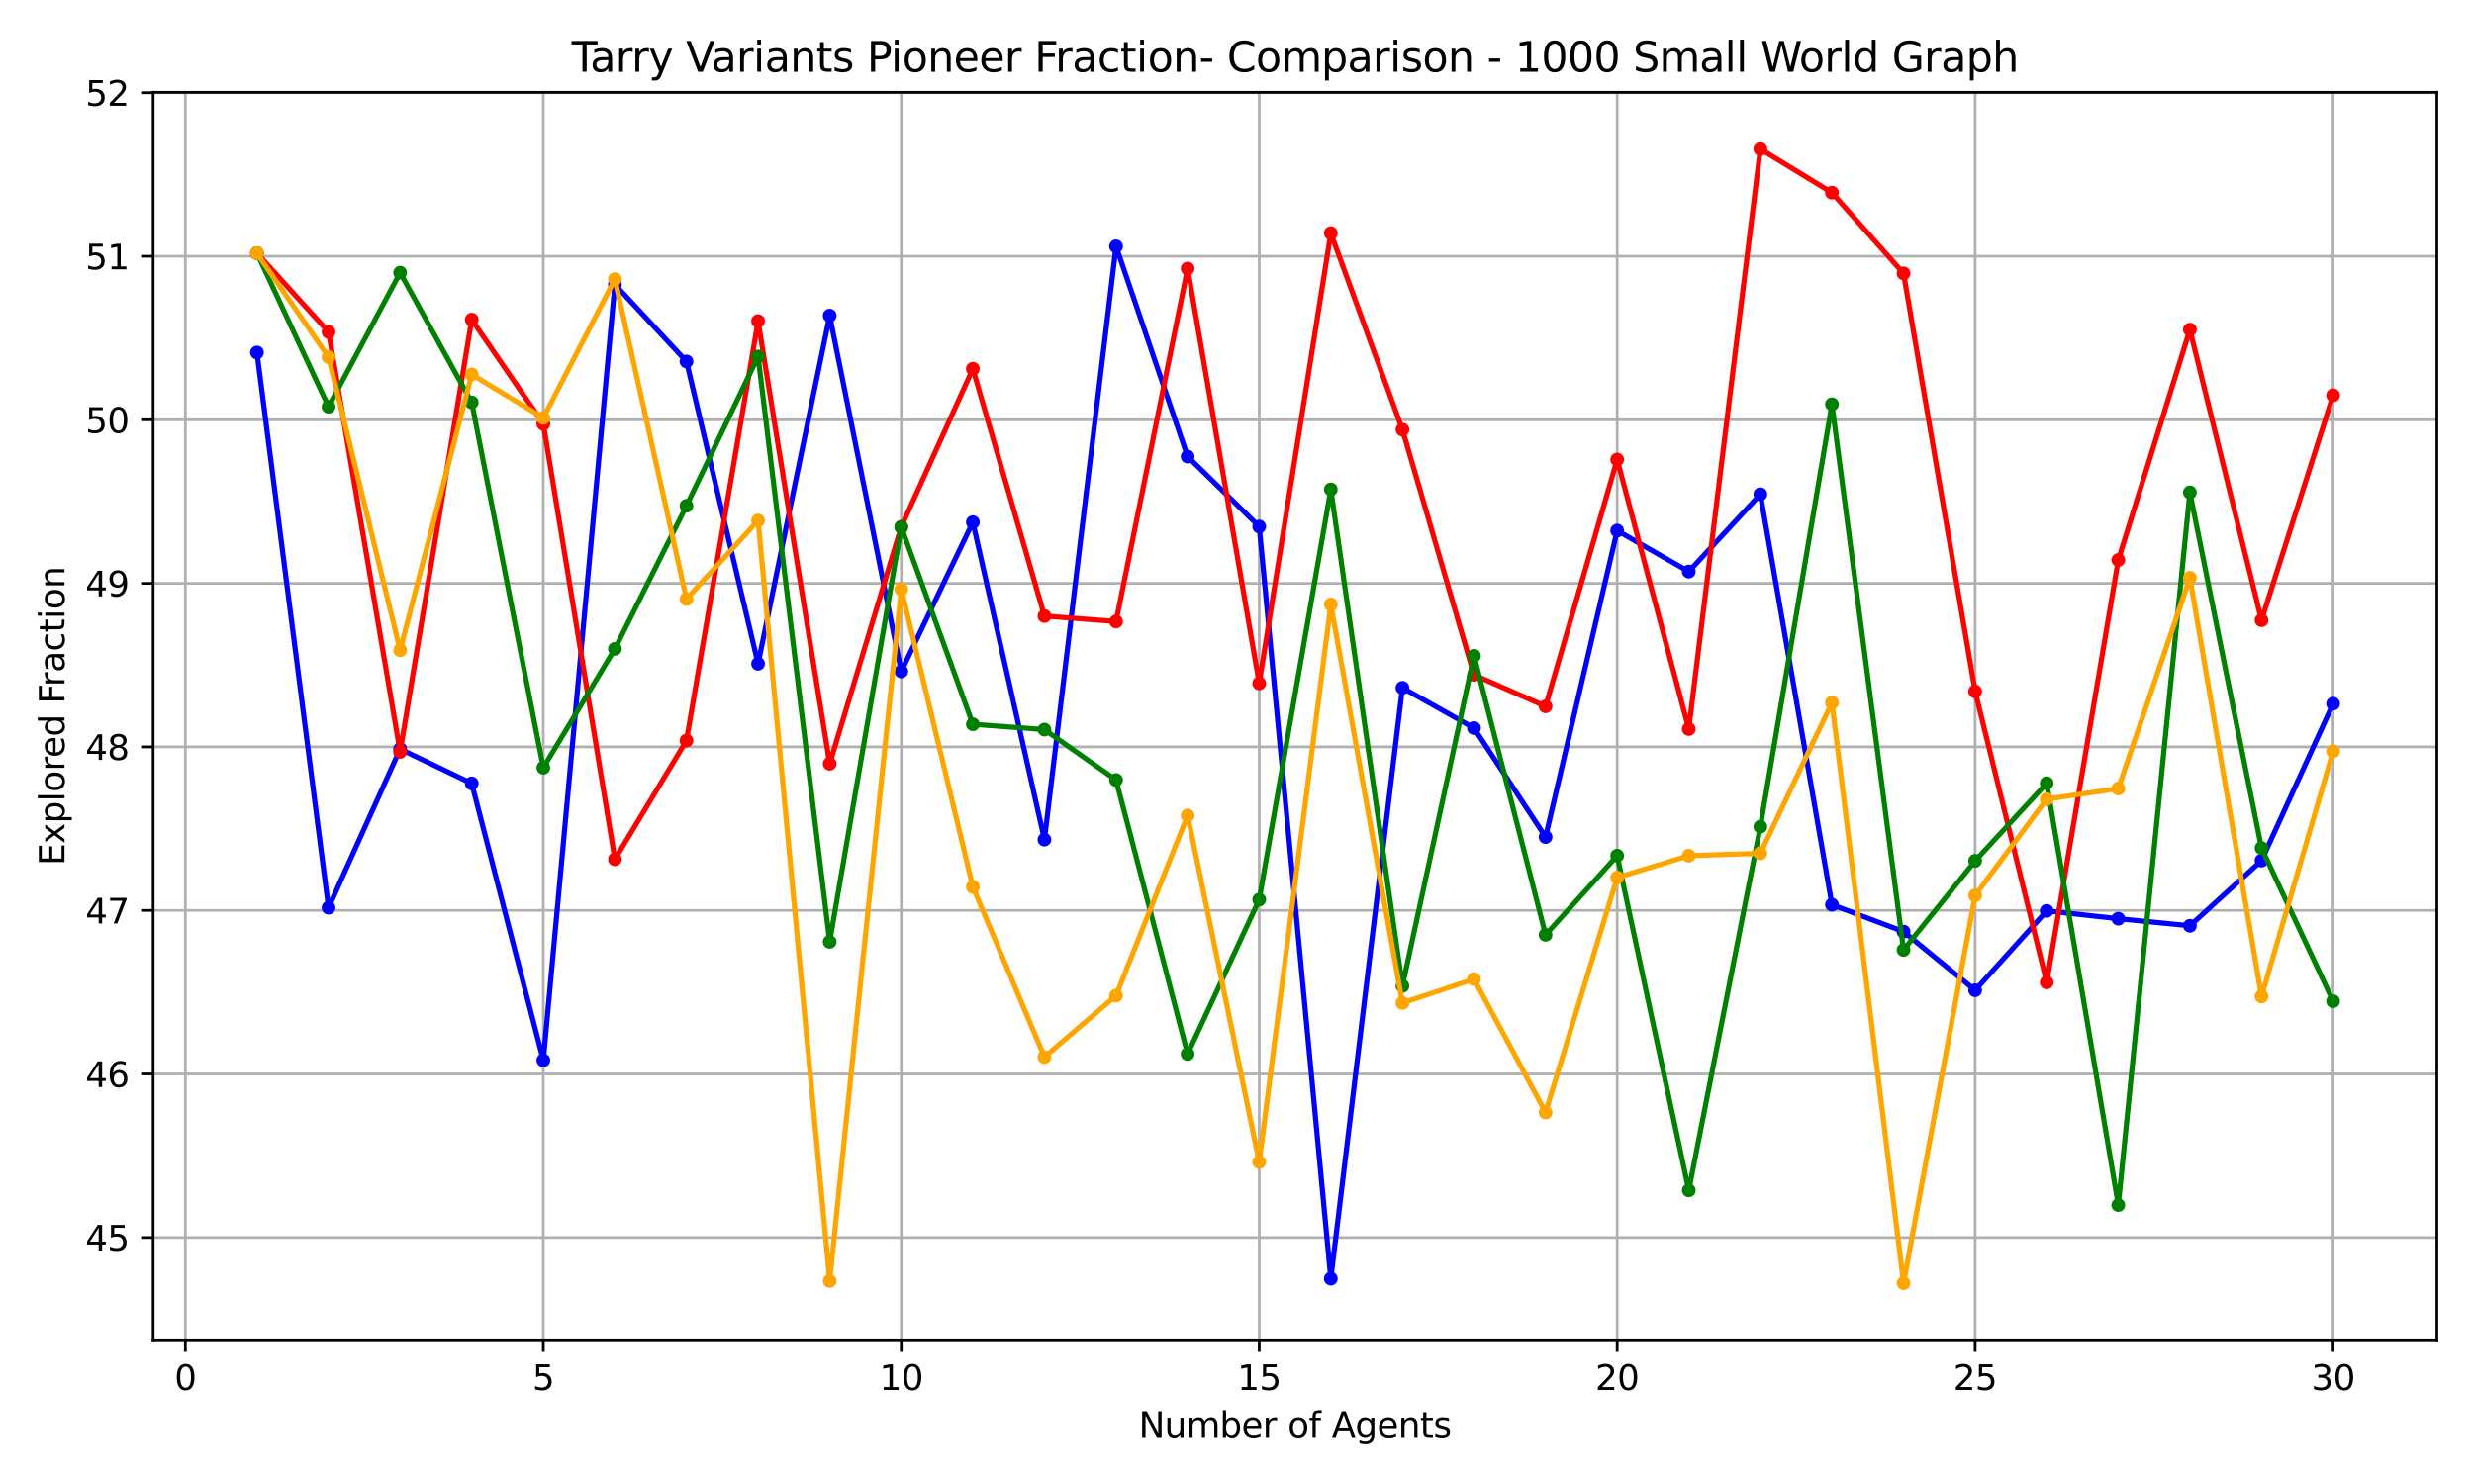 <?xml version="1.0" encoding="utf-8" standalone="no"?>
<!DOCTYPE svg PUBLIC "-//W3C//DTD SVG 1.1//EN"
  "http://www.w3.org/Graphics/SVG/1.1/DTD/svg11.dtd">
<svg xmlns:xlink="http://www.w3.org/1999/xlink" width="720pt" height="432pt" viewBox="0 0 720 432" xmlns="http://www.w3.org/2000/svg" version="1.1">
 <defs>
  <style type="text/css">*{stroke-linejoin: round; stroke-linecap: butt}</style>
 </defs>
 <g id="figure_1">
  <g id="patch_1">
   <path d="M 0 432 
L 720 432 
L 720 0 
L 0 0 
z
" style="fill: #ffffff"/>
  </g>
  <g id="axes_1">
   <g id="patch_2">
    <path d="M 44.57 390.04 
L 709.2 390.04 
L 709.2 26.88 
L 44.57 26.88 
z
" style="fill: #ffffff"/>
   </g>
   <g id="matplotlib.axis_1">
    <g id="xtick_1">
     <g id="line2d_1">
      <path d="M 53.946 390.04 
L 53.946 26.88 
" clip-path="url(#pc3029a0f59)" style="fill: none; stroke: #b0b0b0; stroke-width: 0.8; stroke-linecap: square"/>
     </g>
     <g id="line2d_2">
      <defs>
       <path id="m0bede06889" d="M 0 0 
L 0 3.5 
" style="stroke: #000000; stroke-width: 0.8"/>
      </defs>
      <g>
       <use xlink:href="#m0bede06889" x="53.946" y="390.04" style="stroke: #000000; stroke-width: 0.8"/>
      </g>
     </g>
     <g id="text_1">
      <!-- 0 -->
      <g transform="translate(50.764 404.638) scale(0.1 -0.1)">
       <defs>
        <path id="DejaVuSans-30" d="M 2034 4250 
Q 1547 4250 1301 3770 
Q 1056 3291 1056 2328 
Q 1056 1369 1301 889 
Q 1547 409 2034 409 
Q 2525 409 2770 889 
Q 3016 1369 3016 2328 
Q 3016 3291 2770 3770 
Q 2525 4250 2034 4250 
z
M 2034 4750 
Q 2819 4750 3233 4129 
Q 3647 3509 3647 2328 
Q 3647 1150 3233 529 
Q 2819 -91 2034 -91 
Q 1250 -91 836 529 
Q 422 1150 422 2328 
Q 422 3509 836 4129 
Q 1250 4750 2034 4750 
z
" transform="scale(0.016)"/>
       </defs>
       <use xlink:href="#DejaVuSans-30"/>
      </g>
     </g>
    </g>
    <g id="xtick_2">
     <g id="line2d_3">
      <path d="M 158.12 390.04 
L 158.12 26.88 
" clip-path="url(#pc3029a0f59)" style="fill: none; stroke: #b0b0b0; stroke-width: 0.8; stroke-linecap: square"/>
     </g>
     <g id="line2d_4">
      <g>
       <use xlink:href="#m0bede06889" x="158.12" y="390.04" style="stroke: #000000; stroke-width: 0.8"/>
      </g>
     </g>
     <g id="text_2">
      <!-- 5 -->
      <g transform="translate(154.938 404.638) scale(0.1 -0.1)">
       <defs>
        <path id="DejaVuSans-35" d="M 691 4666 
L 3169 4666 
L 3169 4134 
L 1269 4134 
L 1269 2991 
Q 1406 3038 1543 3061 
Q 1681 3084 1819 3084 
Q 2600 3084 3056 2656 
Q 3513 2228 3513 1497 
Q 3513 744 3044 326 
Q 2575 -91 1722 -91 
Q 1428 -91 1123 -41 
Q 819 9 494 109 
L 494 744 
Q 775 591 1075 516 
Q 1375 441 1709 441 
Q 2250 441 2565 725 
Q 2881 1009 2881 1497 
Q 2881 1984 2565 2268 
Q 2250 2553 1709 2553 
Q 1456 2553 1204 2497 
Q 953 2441 691 2322 
L 691 4666 
z
" transform="scale(0.016)"/>
       </defs>
       <use xlink:href="#DejaVuSans-35"/>
      </g>
     </g>
    </g>
    <g id="xtick_3">
     <g id="line2d_5">
      <path d="M 262.294 390.04 
L 262.294 26.88 
" clip-path="url(#pc3029a0f59)" style="fill: none; stroke: #b0b0b0; stroke-width: 0.8; stroke-linecap: square"/>
     </g>
     <g id="line2d_6">
      <g>
       <use xlink:href="#m0bede06889" x="262.294" y="390.04" style="stroke: #000000; stroke-width: 0.8"/>
      </g>
     </g>
     <g id="text_3">
      <!-- 10 -->
      <g transform="translate(255.931 404.638) scale(0.1 -0.1)">
       <defs>
        <path id="DejaVuSans-31" d="M 794 531 
L 1825 531 
L 1825 4091 
L 703 3866 
L 703 4441 
L 1819 4666 
L 2450 4666 
L 2450 531 
L 3481 531 
L 3481 0 
L 794 0 
L 794 531 
z
" transform="scale(0.016)"/>
       </defs>
       <use xlink:href="#DejaVuSans-31"/>
       <use xlink:href="#DejaVuSans-30" x="63.623"/>
      </g>
     </g>
    </g>
    <g id="xtick_4">
     <g id="line2d_7">
      <path d="M 366.468 390.04 
L 366.468 26.88 
" clip-path="url(#pc3029a0f59)" style="fill: none; stroke: #b0b0b0; stroke-width: 0.8; stroke-linecap: square"/>
     </g>
     <g id="line2d_8">
      <g>
       <use xlink:href="#m0bede06889" x="366.468" y="390.04" style="stroke: #000000; stroke-width: 0.8"/>
      </g>
     </g>
     <g id="text_4">
      <!-- 15 -->
      <g transform="translate(360.105 404.638) scale(0.1 -0.1)">
       <use xlink:href="#DejaVuSans-31"/>
       <use xlink:href="#DejaVuSans-35" x="63.623"/>
      </g>
     </g>
    </g>
    <g id="xtick_5">
     <g id="line2d_9">
      <path d="M 470.642 390.04 
L 470.642 26.88 
" clip-path="url(#pc3029a0f59)" style="fill: none; stroke: #b0b0b0; stroke-width: 0.8; stroke-linecap: square"/>
     </g>
     <g id="line2d_10">
      <g>
       <use xlink:href="#m0bede06889" x="470.642" y="390.04" style="stroke: #000000; stroke-width: 0.8"/>
      </g>
     </g>
     <g id="text_5">
      <!-- 20 -->
      <g transform="translate(464.279 404.638) scale(0.1 -0.1)">
       <defs>
        <path id="DejaVuSans-32" d="M 1228 531 
L 3431 531 
L 3431 0 
L 469 0 
L 469 531 
Q 828 903 1448 1529 
Q 2069 2156 2228 2338 
Q 2531 2678 2651 2914 
Q 2772 3150 2772 3378 
Q 2772 3750 2511 3984 
Q 2250 4219 1831 4219 
Q 1534 4219 1204 4116 
Q 875 4013 500 3803 
L 500 4441 
Q 881 4594 1212 4672 
Q 1544 4750 1819 4750 
Q 2544 4750 2975 4387 
Q 3406 4025 3406 3419 
Q 3406 3131 3298 2873 
Q 3191 2616 2906 2266 
Q 2828 2175 2409 1742 
Q 1991 1309 1228 531 
z
" transform="scale(0.016)"/>
       </defs>
       <use xlink:href="#DejaVuSans-32"/>
       <use xlink:href="#DejaVuSans-30" x="63.623"/>
      </g>
     </g>
    </g>
    <g id="xtick_6">
     <g id="line2d_11">
      <path d="M 574.816 390.04 
L 574.816 26.88 
" clip-path="url(#pc3029a0f59)" style="fill: none; stroke: #b0b0b0; stroke-width: 0.8; stroke-linecap: square"/>
     </g>
     <g id="line2d_12">
      <g>
       <use xlink:href="#m0bede06889" x="574.816" y="390.04" style="stroke: #000000; stroke-width: 0.8"/>
      </g>
     </g>
     <g id="text_6">
      <!-- 25 -->
      <g transform="translate(568.453 404.638) scale(0.1 -0.1)">
       <use xlink:href="#DejaVuSans-32"/>
       <use xlink:href="#DejaVuSans-35" x="63.623"/>
      </g>
     </g>
    </g>
    <g id="xtick_7">
     <g id="line2d_13">
      <path d="M 678.99 390.04 
L 678.99 26.88 
" clip-path="url(#pc3029a0f59)" style="fill: none; stroke: #b0b0b0; stroke-width: 0.8; stroke-linecap: square"/>
     </g>
     <g id="line2d_14">
      <g>
       <use xlink:href="#m0bede06889" x="678.99" y="390.04" style="stroke: #000000; stroke-width: 0.8"/>
      </g>
     </g>
     <g id="text_7">
      <!-- 30 -->
      <g transform="translate(672.627 404.638) scale(0.1 -0.1)">
       <defs>
        <path id="DejaVuSans-33" d="M 2597 2516 
Q 3050 2419 3304 2112 
Q 3559 1806 3559 1356 
Q 3559 666 3084 287 
Q 2609 -91 1734 -91 
Q 1441 -91 1130 -33 
Q 819 25 488 141 
L 488 750 
Q 750 597 1062 519 
Q 1375 441 1716 441 
Q 2309 441 2620 675 
Q 2931 909 2931 1356 
Q 2931 1769 2642 2001 
Q 2353 2234 1838 2234 
L 1294 2234 
L 1294 2753 
L 1863 2753 
Q 2328 2753 2575 2939 
Q 2822 3125 2822 3475 
Q 2822 3834 2567 4026 
Q 2313 4219 1838 4219 
Q 1578 4219 1281 4162 
Q 984 4106 628 3988 
L 628 4550 
Q 988 4650 1302 4700 
Q 1616 4750 1894 4750 
Q 2613 4750 3031 4423 
Q 3450 4097 3450 3541 
Q 3450 3153 3228 2886 
Q 3006 2619 2597 2516 
z
" transform="scale(0.016)"/>
       </defs>
       <use xlink:href="#DejaVuSans-33"/>
       <use xlink:href="#DejaVuSans-30" x="63.623"/>
      </g>
     </g>
    </g>
    <g id="text_8">
     <!-- Number of Agents -->
     <g transform="translate(331.397 418.317) scale(0.1 -0.1)">
      <defs>
       <path id="DejaVuSans-4e" d="M 628 4666 
L 1478 4666 
L 3547 763 
L 3547 4666 
L 4159 4666 
L 4159 0 
L 3309 0 
L 1241 3903 
L 1241 0 
L 628 0 
L 628 4666 
z
" transform="scale(0.016)"/>
       <path id="DejaVuSans-75" d="M 544 1381 
L 544 3500 
L 1119 3500 
L 1119 1403 
Q 1119 906 1312 657 
Q 1506 409 1894 409 
Q 2359 409 2629 706 
Q 2900 1003 2900 1516 
L 2900 3500 
L 3475 3500 
L 3475 0 
L 2900 0 
L 2900 538 
Q 2691 219 2414 64 
Q 2138 -91 1772 -91 
Q 1169 -91 856 284 
Q 544 659 544 1381 
z
M 1991 3584 
L 1991 3584 
z
" transform="scale(0.016)"/>
       <path id="DejaVuSans-6d" d="M 3328 2828 
Q 3544 3216 3844 3400 
Q 4144 3584 4550 3584 
Q 5097 3584 5394 3201 
Q 5691 2819 5691 2113 
L 5691 0 
L 5113 0 
L 5113 2094 
Q 5113 2597 4934 2840 
Q 4756 3084 4391 3084 
Q 3944 3084 3684 2787 
Q 3425 2491 3425 1978 
L 3425 0 
L 2847 0 
L 2847 2094 
Q 2847 2600 2669 2842 
Q 2491 3084 2119 3084 
Q 1678 3084 1418 2786 
Q 1159 2488 1159 1978 
L 1159 0 
L 581 0 
L 581 3500 
L 1159 3500 
L 1159 2956 
Q 1356 3278 1631 3431 
Q 1906 3584 2284 3584 
Q 2666 3584 2933 3390 
Q 3200 3197 3328 2828 
z
" transform="scale(0.016)"/>
       <path id="DejaVuSans-62" d="M 3116 1747 
Q 3116 2381 2855 2742 
Q 2594 3103 2138 3103 
Q 1681 3103 1420 2742 
Q 1159 2381 1159 1747 
Q 1159 1113 1420 752 
Q 1681 391 2138 391 
Q 2594 391 2855 752 
Q 3116 1113 3116 1747 
z
M 1159 2969 
Q 1341 3281 1617 3432 
Q 1894 3584 2278 3584 
Q 2916 3584 3314 3078 
Q 3713 2572 3713 1747 
Q 3713 922 3314 415 
Q 2916 -91 2278 -91 
Q 1894 -91 1617 61 
Q 1341 213 1159 525 
L 1159 0 
L 581 0 
L 581 4863 
L 1159 4863 
L 1159 2969 
z
" transform="scale(0.016)"/>
       <path id="DejaVuSans-65" d="M 3597 1894 
L 3597 1613 
L 953 1613 
Q 991 1019 1311 708 
Q 1631 397 2203 397 
Q 2534 397 2845 478 
Q 3156 559 3463 722 
L 3463 178 
Q 3153 47 2828 -22 
Q 2503 -91 2169 -91 
Q 1331 -91 842 396 
Q 353 884 353 1716 
Q 353 2575 817 3079 
Q 1281 3584 2069 3584 
Q 2775 3584 3186 3129 
Q 3597 2675 3597 1894 
z
M 3022 2063 
Q 3016 2534 2758 2815 
Q 2500 3097 2075 3097 
Q 1594 3097 1305 2825 
Q 1016 2553 972 2059 
L 3022 2063 
z
" transform="scale(0.016)"/>
       <path id="DejaVuSans-72" d="M 2631 2963 
Q 2534 3019 2420 3045 
Q 2306 3072 2169 3072 
Q 1681 3072 1420 2755 
Q 1159 2438 1159 1844 
L 1159 0 
L 581 0 
L 581 3500 
L 1159 3500 
L 1159 2956 
Q 1341 3275 1631 3429 
Q 1922 3584 2338 3584 
Q 2397 3584 2469 3576 
Q 2541 3569 2628 3553 
L 2631 2963 
z
" transform="scale(0.016)"/>
       <path id="DejaVuSans-20" transform="scale(0.016)"/>
       <path id="DejaVuSans-6f" d="M 1959 3097 
Q 1497 3097 1228 2736 
Q 959 2375 959 1747 
Q 959 1119 1226 758 
Q 1494 397 1959 397 
Q 2419 397 2687 759 
Q 2956 1122 2956 1747 
Q 2956 2369 2687 2733 
Q 2419 3097 1959 3097 
z
M 1959 3584 
Q 2709 3584 3137 3096 
Q 3566 2609 3566 1747 
Q 3566 888 3137 398 
Q 2709 -91 1959 -91 
Q 1206 -91 779 398 
Q 353 888 353 1747 
Q 353 2609 779 3096 
Q 1206 3584 1959 3584 
z
" transform="scale(0.016)"/>
       <path id="DejaVuSans-66" d="M 2375 4863 
L 2375 4384 
L 1825 4384 
Q 1516 4384 1395 4259 
Q 1275 4134 1275 3809 
L 1275 3500 
L 2222 3500 
L 2222 3053 
L 1275 3053 
L 1275 0 
L 697 0 
L 697 3053 
L 147 3053 
L 147 3500 
L 697 3500 
L 697 3744 
Q 697 4328 969 4595 
Q 1241 4863 1831 4863 
L 2375 4863 
z
" transform="scale(0.016)"/>
       <path id="DejaVuSans-41" d="M 2188 4044 
L 1331 1722 
L 3047 1722 
L 2188 4044 
z
M 1831 4666 
L 2547 4666 
L 4325 0 
L 3669 0 
L 3244 1197 
L 1141 1197 
L 716 0 
L 50 0 
L 1831 4666 
z
" transform="scale(0.016)"/>
       <path id="DejaVuSans-67" d="M 2906 1791 
Q 2906 2416 2648 2759 
Q 2391 3103 1925 3103 
Q 1463 3103 1205 2759 
Q 947 2416 947 1791 
Q 947 1169 1205 825 
Q 1463 481 1925 481 
Q 2391 481 2648 825 
Q 2906 1169 2906 1791 
z
M 3481 434 
Q 3481 -459 3084 -895 
Q 2688 -1331 1869 -1331 
Q 1566 -1331 1297 -1286 
Q 1028 -1241 775 -1147 
L 775 -588 
Q 1028 -725 1275 -790 
Q 1522 -856 1778 -856 
Q 2344 -856 2625 -561 
Q 2906 -266 2906 331 
L 2906 616 
Q 2728 306 2450 153 
Q 2172 0 1784 0 
Q 1141 0 747 490 
Q 353 981 353 1791 
Q 353 2603 747 3093 
Q 1141 3584 1784 3584 
Q 2172 3584 2450 3431 
Q 2728 3278 2906 2969 
L 2906 3500 
L 3481 3500 
L 3481 434 
z
" transform="scale(0.016)"/>
       <path id="DejaVuSans-6e" d="M 3513 2113 
L 3513 0 
L 2938 0 
L 2938 2094 
Q 2938 2591 2744 2837 
Q 2550 3084 2163 3084 
Q 1697 3084 1428 2787 
Q 1159 2491 1159 1978 
L 1159 0 
L 581 0 
L 581 3500 
L 1159 3500 
L 1159 2956 
Q 1366 3272 1645 3428 
Q 1925 3584 2291 3584 
Q 2894 3584 3203 3211 
Q 3513 2838 3513 2113 
z
" transform="scale(0.016)"/>
       <path id="DejaVuSans-74" d="M 1172 4494 
L 1172 3500 
L 2356 3500 
L 2356 3053 
L 1172 3053 
L 1172 1153 
Q 1172 725 1289 603 
Q 1406 481 1766 481 
L 2356 481 
L 2356 0 
L 1766 0 
Q 1100 0 847 248 
Q 594 497 594 1153 
L 594 3053 
L 172 3053 
L 172 3500 
L 594 3500 
L 594 4494 
L 1172 4494 
z
" transform="scale(0.016)"/>
       <path id="DejaVuSans-73" d="M 2834 3397 
L 2834 2853 
Q 2591 2978 2328 3040 
Q 2066 3103 1784 3103 
Q 1356 3103 1142 2972 
Q 928 2841 928 2578 
Q 928 2378 1081 2264 
Q 1234 2150 1697 2047 
L 1894 2003 
Q 2506 1872 2764 1633 
Q 3022 1394 3022 966 
Q 3022 478 2636 193 
Q 2250 -91 1575 -91 
Q 1294 -91 989 -36 
Q 684 19 347 128 
L 347 722 
Q 666 556 975 473 
Q 1284 391 1588 391 
Q 1994 391 2212 530 
Q 2431 669 2431 922 
Q 2431 1156 2273 1281 
Q 2116 1406 1581 1522 
L 1381 1569 
Q 847 1681 609 1914 
Q 372 2147 372 2553 
Q 372 3047 722 3315 
Q 1072 3584 1716 3584 
Q 2034 3584 2315 3537 
Q 2597 3491 2834 3397 
z
" transform="scale(0.016)"/>
      </defs>
      <use xlink:href="#DejaVuSans-4e"/>
      <use xlink:href="#DejaVuSans-75" x="74.805"/>
      <use xlink:href="#DejaVuSans-6d" x="138.184"/>
      <use xlink:href="#DejaVuSans-62" x="235.596"/>
      <use xlink:href="#DejaVuSans-65" x="299.072"/>
      <use xlink:href="#DejaVuSans-72" x="360.596"/>
      <use xlink:href="#DejaVuSans-20" x="401.709"/>
      <use xlink:href="#DejaVuSans-6f" x="433.496"/>
      <use xlink:href="#DejaVuSans-66" x="494.678"/>
      <use xlink:href="#DejaVuSans-20" x="529.883"/>
      <use xlink:href="#DejaVuSans-41" x="561.67"/>
      <use xlink:href="#DejaVuSans-67" x="630.078"/>
      <use xlink:href="#DejaVuSans-65" x="693.555"/>
      <use xlink:href="#DejaVuSans-6e" x="755.078"/>
      <use xlink:href="#DejaVuSans-74" x="818.457"/>
      <use xlink:href="#DejaVuSans-73" x="857.666"/>
     </g>
    </g>
   </g>
   <g id="matplotlib.axis_2">
    <g id="ytick_1">
     <g id="line2d_15">
      <path d="M 44.57 360.241 
L 709.2 360.241 
" clip-path="url(#pc3029a0f59)" style="fill: none; stroke: #b0b0b0; stroke-width: 0.8; stroke-linecap: square"/>
     </g>
     <g id="line2d_16">
      <defs>
       <path id="m871149aa0e" d="M 0 0 
L -3.5 0 
" style="stroke: #000000; stroke-width: 0.8"/>
      </defs>
      <g>
       <use xlink:href="#m871149aa0e" x="44.57" y="360.241" style="stroke: #000000; stroke-width: 0.8"/>
      </g>
     </g>
     <g id="text_9">
      <!-- 45 -->
      <g transform="translate(24.845 364.04) scale(0.1 -0.1)">
       <defs>
        <path id="DejaVuSans-34" d="M 2419 4116 
L 825 1625 
L 2419 1625 
L 2419 4116 
z
M 2253 4666 
L 3047 4666 
L 3047 1625 
L 3713 1625 
L 3713 1100 
L 3047 1100 
L 3047 0 
L 2419 0 
L 2419 1100 
L 313 1100 
L 313 1709 
L 2253 4666 
z
" transform="scale(0.016)"/>
       </defs>
       <use xlink:href="#DejaVuSans-34"/>
       <use xlink:href="#DejaVuSans-35" x="63.623"/>
      </g>
     </g>
    </g>
    <g id="ytick_2">
     <g id="line2d_17">
      <path d="M 44.57 312.634 
L 709.2 312.634 
" clip-path="url(#pc3029a0f59)" style="fill: none; stroke: #b0b0b0; stroke-width: 0.8; stroke-linecap: square"/>
     </g>
     <g id="line2d_18">
      <g>
       <use xlink:href="#m871149aa0e" x="44.57" y="312.634" style="stroke: #000000; stroke-width: 0.8"/>
      </g>
     </g>
     <g id="text_10">
      <!-- 46 -->
      <g transform="translate(24.845 316.434) scale(0.1 -0.1)">
       <defs>
        <path id="DejaVuSans-36" d="M 2113 2584 
Q 1688 2584 1439 2293 
Q 1191 2003 1191 1497 
Q 1191 994 1439 701 
Q 1688 409 2113 409 
Q 2538 409 2786 701 
Q 3034 994 3034 1497 
Q 3034 2003 2786 2293 
Q 2538 2584 2113 2584 
z
M 3366 4563 
L 3366 3988 
Q 3128 4100 2886 4159 
Q 2644 4219 2406 4219 
Q 1781 4219 1451 3797 
Q 1122 3375 1075 2522 
Q 1259 2794 1537 2939 
Q 1816 3084 2150 3084 
Q 2853 3084 3261 2657 
Q 3669 2231 3669 1497 
Q 3669 778 3244 343 
Q 2819 -91 2113 -91 
Q 1303 -91 875 529 
Q 447 1150 447 2328 
Q 447 3434 972 4092 
Q 1497 4750 2381 4750 
Q 2619 4750 2861 4703 
Q 3103 4656 3366 4563 
z
" transform="scale(0.016)"/>
       </defs>
       <use xlink:href="#DejaVuSans-34"/>
       <use xlink:href="#DejaVuSans-36" x="63.623"/>
      </g>
     </g>
    </g>
    <g id="ytick_3">
     <g id="line2d_19">
      <path d="M 44.57 265.028 
L 709.2 265.028 
" clip-path="url(#pc3029a0f59)" style="fill: none; stroke: #b0b0b0; stroke-width: 0.8; stroke-linecap: square"/>
     </g>
     <g id="line2d_20">
      <g>
       <use xlink:href="#m871149aa0e" x="44.57" y="265.028" style="stroke: #000000; stroke-width: 0.8"/>
      </g>
     </g>
     <g id="text_11">
      <!-- 47 -->
      <g transform="translate(24.845 268.827) scale(0.1 -0.1)">
       <defs>
        <path id="DejaVuSans-37" d="M 525 4666 
L 3525 4666 
L 3525 4397 
L 1831 0 
L 1172 0 
L 2766 4134 
L 525 4134 
L 525 4666 
z
" transform="scale(0.016)"/>
       </defs>
       <use xlink:href="#DejaVuSans-34"/>
       <use xlink:href="#DejaVuSans-37" x="63.623"/>
      </g>
     </g>
    </g>
    <g id="ytick_4">
     <g id="line2d_21">
      <path d="M 44.57 217.421 
L 709.2 217.421 
" clip-path="url(#pc3029a0f59)" style="fill: none; stroke: #b0b0b0; stroke-width: 0.8; stroke-linecap: square"/>
     </g>
     <g id="line2d_22">
      <g>
       <use xlink:href="#m871149aa0e" x="44.57" y="217.421" style="stroke: #000000; stroke-width: 0.8"/>
      </g>
     </g>
     <g id="text_12">
      <!-- 48 -->
      <g transform="translate(24.845 221.22) scale(0.1 -0.1)">
       <defs>
        <path id="DejaVuSans-38" d="M 2034 2216 
Q 1584 2216 1326 1975 
Q 1069 1734 1069 1313 
Q 1069 891 1326 650 
Q 1584 409 2034 409 
Q 2484 409 2743 651 
Q 3003 894 3003 1313 
Q 3003 1734 2745 1975 
Q 2488 2216 2034 2216 
z
M 1403 2484 
Q 997 2584 770 2862 
Q 544 3141 544 3541 
Q 544 4100 942 4425 
Q 1341 4750 2034 4750 
Q 2731 4750 3128 4425 
Q 3525 4100 3525 3541 
Q 3525 3141 3298 2862 
Q 3072 2584 2669 2484 
Q 3125 2378 3379 2068 
Q 3634 1759 3634 1313 
Q 3634 634 3220 271 
Q 2806 -91 2034 -91 
Q 1263 -91 848 271 
Q 434 634 434 1313 
Q 434 1759 690 2068 
Q 947 2378 1403 2484 
z
M 1172 3481 
Q 1172 3119 1398 2916 
Q 1625 2713 2034 2713 
Q 2441 2713 2670 2916 
Q 2900 3119 2900 3481 
Q 2900 3844 2670 4047 
Q 2441 4250 2034 4250 
Q 1625 4250 1398 4047 
Q 1172 3844 1172 3481 
z
" transform="scale(0.016)"/>
       </defs>
       <use xlink:href="#DejaVuSans-34"/>
       <use xlink:href="#DejaVuSans-38" x="63.623"/>
      </g>
     </g>
    </g>
    <g id="ytick_5">
     <g id="line2d_23">
      <path d="M 44.57 169.815 
L 709.2 169.815 
" clip-path="url(#pc3029a0f59)" style="fill: none; stroke: #b0b0b0; stroke-width: 0.8; stroke-linecap: square"/>
     </g>
     <g id="line2d_24">
      <g>
       <use xlink:href="#m871149aa0e" x="44.57" y="169.815" style="stroke: #000000; stroke-width: 0.8"/>
      </g>
     </g>
     <g id="text_13">
      <!-- 49 -->
      <g transform="translate(24.845 173.614) scale(0.1 -0.1)">
       <defs>
        <path id="DejaVuSans-39" d="M 703 97 
L 703 672 
Q 941 559 1184 500 
Q 1428 441 1663 441 
Q 2288 441 2617 861 
Q 2947 1281 2994 2138 
Q 2813 1869 2534 1725 
Q 2256 1581 1919 1581 
Q 1219 1581 811 2004 
Q 403 2428 403 3163 
Q 403 3881 828 4315 
Q 1253 4750 1959 4750 
Q 2769 4750 3195 4129 
Q 3622 3509 3622 2328 
Q 3622 1225 3098 567 
Q 2575 -91 1691 -91 
Q 1453 -91 1209 -44 
Q 966 3 703 97 
z
M 1959 2075 
Q 2384 2075 2632 2365 
Q 2881 2656 2881 3163 
Q 2881 3666 2632 3958 
Q 2384 4250 1959 4250 
Q 1534 4250 1286 3958 
Q 1038 3666 1038 3163 
Q 1038 2656 1286 2365 
Q 1534 2075 1959 2075 
z
" transform="scale(0.016)"/>
       </defs>
       <use xlink:href="#DejaVuSans-34"/>
       <use xlink:href="#DejaVuSans-39" x="63.623"/>
      </g>
     </g>
    </g>
    <g id="ytick_6">
     <g id="line2d_25">
      <path d="M 44.57 122.208 
L 709.2 122.208 
" clip-path="url(#pc3029a0f59)" style="fill: none; stroke: #b0b0b0; stroke-width: 0.8; stroke-linecap: square"/>
     </g>
     <g id="line2d_26">
      <g>
       <use xlink:href="#m871149aa0e" x="44.57" y="122.208" style="stroke: #000000; stroke-width: 0.8"/>
      </g>
     </g>
     <g id="text_14">
      <!-- 50 -->
      <g transform="translate(24.845 126.007) scale(0.1 -0.1)">
       <use xlink:href="#DejaVuSans-35"/>
       <use xlink:href="#DejaVuSans-30" x="63.623"/>
      </g>
     </g>
    </g>
    <g id="ytick_7">
     <g id="line2d_27">
      <path d="M 44.57 74.601 
L 709.2 74.601 
" clip-path="url(#pc3029a0f59)" style="fill: none; stroke: #b0b0b0; stroke-width: 0.8; stroke-linecap: square"/>
     </g>
     <g id="line2d_28">
      <g>
       <use xlink:href="#m871149aa0e" x="44.57" y="74.601" style="stroke: #000000; stroke-width: 0.8"/>
      </g>
     </g>
     <g id="text_15">
      <!-- 51 -->
      <g transform="translate(24.845 78.401) scale(0.1 -0.1)">
       <use xlink:href="#DejaVuSans-35"/>
       <use xlink:href="#DejaVuSans-31" x="63.623"/>
      </g>
     </g>
    </g>
    <g id="ytick_8">
     <g id="line2d_29">
      <path d="M 44.57 26.995 
L 709.2 26.995 
" clip-path="url(#pc3029a0f59)" style="fill: none; stroke: #b0b0b0; stroke-width: 0.8; stroke-linecap: square"/>
     </g>
     <g id="line2d_30">
      <g>
       <use xlink:href="#m871149aa0e" x="44.57" y="26.995" style="stroke: #000000; stroke-width: 0.8"/>
      </g>
     </g>
     <g id="text_16">
      <!-- 52 -->
      <g transform="translate(24.845 30.794) scale(0.1 -0.1)">
       <use xlink:href="#DejaVuSans-35"/>
       <use xlink:href="#DejaVuSans-32" x="63.623"/>
      </g>
     </g>
    </g>
    <g id="text_17">
     <!-- Explored Fraction -->
     <g transform="translate(18.765 251.944) rotate(-90) scale(0.1 -0.1)">
      <defs>
       <path id="DejaVuSans-45" d="M 628 4666 
L 3578 4666 
L 3578 4134 
L 1259 4134 
L 1259 2753 
L 3481 2753 
L 3481 2222 
L 1259 2222 
L 1259 531 
L 3634 531 
L 3634 0 
L 628 0 
L 628 4666 
z
" transform="scale(0.016)"/>
       <path id="DejaVuSans-78" d="M 3513 3500 
L 2247 1797 
L 3578 0 
L 2900 0 
L 1881 1375 
L 863 0 
L 184 0 
L 1544 1831 
L 300 3500 
L 978 3500 
L 1906 2253 
L 2834 3500 
L 3513 3500 
z
" transform="scale(0.016)"/>
       <path id="DejaVuSans-70" d="M 1159 525 
L 1159 -1331 
L 581 -1331 
L 581 3500 
L 1159 3500 
L 1159 2969 
Q 1341 3281 1617 3432 
Q 1894 3584 2278 3584 
Q 2916 3584 3314 3078 
Q 3713 2572 3713 1747 
Q 3713 922 3314 415 
Q 2916 -91 2278 -91 
Q 1894 -91 1617 61 
Q 1341 213 1159 525 
z
M 3116 1747 
Q 3116 2381 2855 2742 
Q 2594 3103 2138 3103 
Q 1681 3103 1420 2742 
Q 1159 2381 1159 1747 
Q 1159 1113 1420 752 
Q 1681 391 2138 391 
Q 2594 391 2855 752 
Q 3116 1113 3116 1747 
z
" transform="scale(0.016)"/>
       <path id="DejaVuSans-6c" d="M 603 4863 
L 1178 4863 
L 1178 0 
L 603 0 
L 603 4863 
z
" transform="scale(0.016)"/>
       <path id="DejaVuSans-64" d="M 2906 2969 
L 2906 4863 
L 3481 4863 
L 3481 0 
L 2906 0 
L 2906 525 
Q 2725 213 2448 61 
Q 2172 -91 1784 -91 
Q 1150 -91 751 415 
Q 353 922 353 1747 
Q 353 2572 751 3078 
Q 1150 3584 1784 3584 
Q 2172 3584 2448 3432 
Q 2725 3281 2906 2969 
z
M 947 1747 
Q 947 1113 1208 752 
Q 1469 391 1925 391 
Q 2381 391 2643 752 
Q 2906 1113 2906 1747 
Q 2906 2381 2643 2742 
Q 2381 3103 1925 3103 
Q 1469 3103 1208 2742 
Q 947 2381 947 1747 
z
" transform="scale(0.016)"/>
       <path id="DejaVuSans-46" d="M 628 4666 
L 3309 4666 
L 3309 4134 
L 1259 4134 
L 1259 2759 
L 3109 2759 
L 3109 2228 
L 1259 2228 
L 1259 0 
L 628 0 
L 628 4666 
z
" transform="scale(0.016)"/>
       <path id="DejaVuSans-61" d="M 2194 1759 
Q 1497 1759 1228 1600 
Q 959 1441 959 1056 
Q 959 750 1161 570 
Q 1363 391 1709 391 
Q 2188 391 2477 730 
Q 2766 1069 2766 1631 
L 2766 1759 
L 2194 1759 
z
M 3341 1997 
L 3341 0 
L 2766 0 
L 2766 531 
Q 2569 213 2275 61 
Q 1981 -91 1556 -91 
Q 1019 -91 701 211 
Q 384 513 384 1019 
Q 384 1609 779 1909 
Q 1175 2209 1959 2209 
L 2766 2209 
L 2766 2266 
Q 2766 2663 2505 2880 
Q 2244 3097 1772 3097 
Q 1472 3097 1187 3025 
Q 903 2953 641 2809 
L 641 3341 
Q 956 3463 1253 3523 
Q 1550 3584 1831 3584 
Q 2591 3584 2966 3190 
Q 3341 2797 3341 1997 
z
" transform="scale(0.016)"/>
       <path id="DejaVuSans-63" d="M 3122 3366 
L 3122 2828 
Q 2878 2963 2633 3030 
Q 2388 3097 2138 3097 
Q 1578 3097 1268 2742 
Q 959 2388 959 1747 
Q 959 1106 1268 751 
Q 1578 397 2138 397 
Q 2388 397 2633 464 
Q 2878 531 3122 666 
L 3122 134 
Q 2881 22 2623 -34 
Q 2366 -91 2075 -91 
Q 1284 -91 818 406 
Q 353 903 353 1747 
Q 353 2603 823 3093 
Q 1294 3584 2113 3584 
Q 2378 3584 2631 3529 
Q 2884 3475 3122 3366 
z
" transform="scale(0.016)"/>
       <path id="DejaVuSans-69" d="M 603 3500 
L 1178 3500 
L 1178 0 
L 603 0 
L 603 3500 
z
M 603 4863 
L 1178 4863 
L 1178 4134 
L 603 4134 
L 603 4863 
z
" transform="scale(0.016)"/>
      </defs>
      <use xlink:href="#DejaVuSans-45"/>
      <use xlink:href="#DejaVuSans-78" x="63.184"/>
      <use xlink:href="#DejaVuSans-70" x="122.363"/>
      <use xlink:href="#DejaVuSans-6c" x="185.84"/>
      <use xlink:href="#DejaVuSans-6f" x="213.623"/>
      <use xlink:href="#DejaVuSans-72" x="274.805"/>
      <use xlink:href="#DejaVuSans-65" x="313.668"/>
      <use xlink:href="#DejaVuSans-64" x="375.191"/>
      <use xlink:href="#DejaVuSans-20" x="438.668"/>
      <use xlink:href="#DejaVuSans-46" x="470.455"/>
      <use xlink:href="#DejaVuSans-72" x="520.725"/>
      <use xlink:href="#DejaVuSans-61" x="561.838"/>
      <use xlink:href="#DejaVuSans-63" x="623.117"/>
      <use xlink:href="#DejaVuSans-74" x="678.098"/>
      <use xlink:href="#DejaVuSans-69" x="717.307"/>
      <use xlink:href="#DejaVuSans-6f" x="745.09"/>
      <use xlink:href="#DejaVuSans-6e" x="806.271"/>
     </g>
    </g>
   </g>
   <g id="line2d_31">
    <path d="M 74.78 102.618 
L 95.615 264.235 
L 116.45 218.056 
L 137.285 228.058 
L 158.12 308.644 
L 178.954 82.844 
L 199.789 105.22 
L 220.624 193.228 
L 241.459 91.871 
L 262.294 195.438 
L 283.128 152.014 
L 303.963 244.416 
L 324.798 71.706 
L 345.633 132.909 
L 366.468 153.284 
L 387.302 372.224 
L 408.137 200.235 
L 428.972 211.936 
L 449.807 243.66 
L 470.642 154.461 
L 491.476 166.396 
L 512.311 143.878 
L 533.146 263.362 
L 553.981 271.203 
L 574.816 288.266 
L 595.65 265.16 
L 616.485 267.433 
L 637.32 269.501 
L 658.155 250.524 
L 678.99 204.851 
" clip-path="url(#pc3029a0f59)" style="fill: none; stroke: #0000ff; stroke-width: 1.5; stroke-linecap: square"/>
    <defs>
     <path id="m1bd96a7a01" d="M 0 1.5 
C 0.398 1.5 0.779 1.342 1.061 1.061 
C 1.342 0.779 1.5 0.398 1.5 0 
C 1.5 -0.398 1.342 -0.779 1.061 -1.061 
C 0.779 -1.342 0.398 -1.5 0 -1.5 
C -0.398 -1.5 -0.779 -1.342 -1.061 -1.061 
C -1.342 -0.779 -1.5 -0.398 -1.5 0 
C -1.5 0.398 -1.342 0.779 -1.061 1.061 
C -0.779 1.342 -0.398 1.5 0 1.5 
z
" style="stroke: #0000ff"/>
    </defs>
    <g clip-path="url(#pc3029a0f59)">
     <use xlink:href="#m1bd96a7a01" x="74.78" y="102.618" style="fill: #0000ff; stroke: #0000ff"/>
     <use xlink:href="#m1bd96a7a01" x="95.615" y="264.235" style="fill: #0000ff; stroke: #0000ff"/>
     <use xlink:href="#m1bd96a7a01" x="116.45" y="218.056" style="fill: #0000ff; stroke: #0000ff"/>
     <use xlink:href="#m1bd96a7a01" x="137.285" y="228.058" style="fill: #0000ff; stroke: #0000ff"/>
     <use xlink:href="#m1bd96a7a01" x="158.12" y="308.644" style="fill: #0000ff; stroke: #0000ff"/>
     <use xlink:href="#m1bd96a7a01" x="178.954" y="82.844" style="fill: #0000ff; stroke: #0000ff"/>
     <use xlink:href="#m1bd96a7a01" x="199.789" y="105.22" style="fill: #0000ff; stroke: #0000ff"/>
     <use xlink:href="#m1bd96a7a01" x="220.624" y="193.228" style="fill: #0000ff; stroke: #0000ff"/>
     <use xlink:href="#m1bd96a7a01" x="241.459" y="91.871" style="fill: #0000ff; stroke: #0000ff"/>
     <use xlink:href="#m1bd96a7a01" x="262.294" y="195.438" style="fill: #0000ff; stroke: #0000ff"/>
     <use xlink:href="#m1bd96a7a01" x="283.128" y="152.014" style="fill: #0000ff; stroke: #0000ff"/>
     <use xlink:href="#m1bd96a7a01" x="303.963" y="244.416" style="fill: #0000ff; stroke: #0000ff"/>
     <use xlink:href="#m1bd96a7a01" x="324.798" y="71.706" style="fill: #0000ff; stroke: #0000ff"/>
     <use xlink:href="#m1bd96a7a01" x="345.633" y="132.909" style="fill: #0000ff; stroke: #0000ff"/>
     <use xlink:href="#m1bd96a7a01" x="366.468" y="153.284" style="fill: #0000ff; stroke: #0000ff"/>
     <use xlink:href="#m1bd96a7a01" x="387.302" y="372.224" style="fill: #0000ff; stroke: #0000ff"/>
     <use xlink:href="#m1bd96a7a01" x="408.137" y="200.235" style="fill: #0000ff; stroke: #0000ff"/>
     <use xlink:href="#m1bd96a7a01" x="428.972" y="211.936" style="fill: #0000ff; stroke: #0000ff"/>
     <use xlink:href="#m1bd96a7a01" x="449.807" y="243.66" style="fill: #0000ff; stroke: #0000ff"/>
     <use xlink:href="#m1bd96a7a01" x="470.642" y="154.461" style="fill: #0000ff; stroke: #0000ff"/>
     <use xlink:href="#m1bd96a7a01" x="491.476" y="166.396" style="fill: #0000ff; stroke: #0000ff"/>
     <use xlink:href="#m1bd96a7a01" x="512.311" y="143.878" style="fill: #0000ff; stroke: #0000ff"/>
     <use xlink:href="#m1bd96a7a01" x="533.146" y="263.362" style="fill: #0000ff; stroke: #0000ff"/>
     <use xlink:href="#m1bd96a7a01" x="553.981" y="271.203" style="fill: #0000ff; stroke: #0000ff"/>
     <use xlink:href="#m1bd96a7a01" x="574.816" y="288.266" style="fill: #0000ff; stroke: #0000ff"/>
     <use xlink:href="#m1bd96a7a01" x="595.65" y="265.16" style="fill: #0000ff; stroke: #0000ff"/>
     <use xlink:href="#m1bd96a7a01" x="616.485" y="267.433" style="fill: #0000ff; stroke: #0000ff"/>
     <use xlink:href="#m1bd96a7a01" x="637.32" y="269.501" style="fill: #0000ff; stroke: #0000ff"/>
     <use xlink:href="#m1bd96a7a01" x="658.155" y="250.524" style="fill: #0000ff; stroke: #0000ff"/>
     <use xlink:href="#m1bd96a7a01" x="678.99" y="204.851" style="fill: #0000ff; stroke: #0000ff"/>
    </g>
   </g>
   <g id="line2d_32">
    <path d="M 74.78 73.685 
L 95.615 96.643 
L 116.45 218.873 
L 137.285 93.045 
L 158.12 123.393 
L 178.954 250.134 
L 199.789 215.586 
L 220.624 93.472 
L 241.459 222.328 
L 262.294 153.365 
L 283.128 107.354 
L 303.963 179.332 
L 324.798 180.921 
L 345.633 78.174 
L 366.468 198.925 
L 387.302 67.869 
L 408.137 125.056 
L 428.972 196.461 
L 449.807 205.619 
L 470.642 133.785 
L 491.476 212.211 
L 512.311 43.387 
L 533.146 56.082 
L 553.981 79.582 
L 574.816 201.269 
L 595.65 285.984 
L 616.485 163.011 
L 637.32 95.95 
L 658.155 180.541 
L 678.99 115.088 
" clip-path="url(#pc3029a0f59)" style="fill: none; stroke: #ff0000; stroke-width: 1.5; stroke-linecap: square"/>
    <defs>
     <path id="m4f8d5aaab4" d="M 0 1.5 
C 0.398 1.5 0.779 1.342 1.061 1.061 
C 1.342 0.779 1.5 0.398 1.5 0 
C 1.5 -0.398 1.342 -0.779 1.061 -1.061 
C 0.779 -1.342 0.398 -1.5 0 -1.5 
C -0.398 -1.5 -0.779 -1.342 -1.061 -1.061 
C -1.342 -0.779 -1.5 -0.398 -1.5 0 
C -1.5 0.398 -1.342 0.779 -1.061 1.061 
C -0.779 1.342 -0.398 1.5 0 1.5 
z
" style="stroke: #ff0000"/>
    </defs>
    <g clip-path="url(#pc3029a0f59)">
     <use xlink:href="#m4f8d5aaab4" x="74.78" y="73.685" style="fill: #ff0000; stroke: #ff0000"/>
     <use xlink:href="#m4f8d5aaab4" x="95.615" y="96.643" style="fill: #ff0000; stroke: #ff0000"/>
     <use xlink:href="#m4f8d5aaab4" x="116.45" y="218.873" style="fill: #ff0000; stroke: #ff0000"/>
     <use xlink:href="#m4f8d5aaab4" x="137.285" y="93.045" style="fill: #ff0000; stroke: #ff0000"/>
     <use xlink:href="#m4f8d5aaab4" x="158.12" y="123.393" style="fill: #ff0000; stroke: #ff0000"/>
     <use xlink:href="#m4f8d5aaab4" x="178.954" y="250.134" style="fill: #ff0000; stroke: #ff0000"/>
     <use xlink:href="#m4f8d5aaab4" x="199.789" y="215.586" style="fill: #ff0000; stroke: #ff0000"/>
     <use xlink:href="#m4f8d5aaab4" x="220.624" y="93.472" style="fill: #ff0000; stroke: #ff0000"/>
     <use xlink:href="#m4f8d5aaab4" x="241.459" y="222.328" style="fill: #ff0000; stroke: #ff0000"/>
     <use xlink:href="#m4f8d5aaab4" x="262.294" y="153.365" style="fill: #ff0000; stroke: #ff0000"/>
     <use xlink:href="#m4f8d5aaab4" x="283.128" y="107.354" style="fill: #ff0000; stroke: #ff0000"/>
     <use xlink:href="#m4f8d5aaab4" x="303.963" y="179.332" style="fill: #ff0000; stroke: #ff0000"/>
     <use xlink:href="#m4f8d5aaab4" x="324.798" y="180.921" style="fill: #ff0000; stroke: #ff0000"/>
     <use xlink:href="#m4f8d5aaab4" x="345.633" y="78.174" style="fill: #ff0000; stroke: #ff0000"/>
     <use xlink:href="#m4f8d5aaab4" x="366.468" y="198.925" style="fill: #ff0000; stroke: #ff0000"/>
     <use xlink:href="#m4f8d5aaab4" x="387.302" y="67.869" style="fill: #ff0000; stroke: #ff0000"/>
     <use xlink:href="#m4f8d5aaab4" x="408.137" y="125.056" style="fill: #ff0000; stroke: #ff0000"/>
     <use xlink:href="#m4f8d5aaab4" x="428.972" y="196.461" style="fill: #ff0000; stroke: #ff0000"/>
     <use xlink:href="#m4f8d5aaab4" x="449.807" y="205.619" style="fill: #ff0000; stroke: #ff0000"/>
     <use xlink:href="#m4f8d5aaab4" x="470.642" y="133.785" style="fill: #ff0000; stroke: #ff0000"/>
     <use xlink:href="#m4f8d5aaab4" x="491.476" y="212.211" style="fill: #ff0000; stroke: #ff0000"/>
     <use xlink:href="#m4f8d5aaab4" x="512.311" y="43.387" style="fill: #ff0000; stroke: #ff0000"/>
     <use xlink:href="#m4f8d5aaab4" x="533.146" y="56.082" style="fill: #ff0000; stroke: #ff0000"/>
     <use xlink:href="#m4f8d5aaab4" x="553.981" y="79.582" style="fill: #ff0000; stroke: #ff0000"/>
     <use xlink:href="#m4f8d5aaab4" x="574.816" y="201.269" style="fill: #ff0000; stroke: #ff0000"/>
     <use xlink:href="#m4f8d5aaab4" x="595.65" y="285.984" style="fill: #ff0000; stroke: #ff0000"/>
     <use xlink:href="#m4f8d5aaab4" x="616.485" y="163.011" style="fill: #ff0000; stroke: #ff0000"/>
     <use xlink:href="#m4f8d5aaab4" x="637.32" y="95.95" style="fill: #ff0000; stroke: #ff0000"/>
     <use xlink:href="#m4f8d5aaab4" x="658.155" y="180.541" style="fill: #ff0000; stroke: #ff0000"/>
     <use xlink:href="#m4f8d5aaab4" x="678.99" y="115.088" style="fill: #ff0000; stroke: #ff0000"/>
    </g>
   </g>
   <g id="line2d_33">
    <path d="M 74.78 73.685 
L 95.615 118.403 
L 116.45 79.376 
L 137.285 117.141 
L 158.12 223.488 
L 178.954 188.891 
L 199.789 147.237 
L 220.624 103.772 
L 241.459 274.171 
L 262.294 153.435 
L 283.128 210.837 
L 303.963 212.385 
L 324.798 227.062 
L 345.633 306.827 
L 366.468 261.883 
L 387.302 142.47 
L 408.137 287.021 
L 428.972 190.916 
L 449.807 272.132 
L 470.642 249.093 
L 491.476 346.514 
L 512.311 240.654 
L 533.146 117.678 
L 553.981 276.533 
L 574.816 250.601 
L 595.65 227.988 
L 616.485 350.801 
L 637.32 143.336 
L 658.155 246.876 
L 678.99 291.455 
" clip-path="url(#pc3029a0f59)" style="fill: none; stroke: #008000; stroke-width: 1.5; stroke-linecap: square"/>
    <defs>
     <path id="mbbc97e3fbc" d="M 0 1.5 
C 0.398 1.5 0.779 1.342 1.061 1.061 
C 1.342 0.779 1.5 0.398 1.5 0 
C 1.5 -0.398 1.342 -0.779 1.061 -1.061 
C 0.779 -1.342 0.398 -1.5 0 -1.5 
C -0.398 -1.5 -0.779 -1.342 -1.061 -1.061 
C -1.342 -0.779 -1.5 -0.398 -1.5 0 
C -1.5 0.398 -1.342 0.779 -1.061 1.061 
C -0.779 1.342 -0.398 1.5 0 1.5 
z
" style="stroke: #008000"/>
    </defs>
    <g clip-path="url(#pc3029a0f59)">
     <use xlink:href="#mbbc97e3fbc" x="74.78" y="73.685" style="fill: #008000; stroke: #008000"/>
     <use xlink:href="#mbbc97e3fbc" x="95.615" y="118.403" style="fill: #008000; stroke: #008000"/>
     <use xlink:href="#mbbc97e3fbc" x="116.45" y="79.376" style="fill: #008000; stroke: #008000"/>
     <use xlink:href="#mbbc97e3fbc" x="137.285" y="117.141" style="fill: #008000; stroke: #008000"/>
     <use xlink:href="#mbbc97e3fbc" x="158.12" y="223.488" style="fill: #008000; stroke: #008000"/>
     <use xlink:href="#mbbc97e3fbc" x="178.954" y="188.891" style="fill: #008000; stroke: #008000"/>
     <use xlink:href="#mbbc97e3fbc" x="199.789" y="147.237" style="fill: #008000; stroke: #008000"/>
     <use xlink:href="#mbbc97e3fbc" x="220.624" y="103.772" style="fill: #008000; stroke: #008000"/>
     <use xlink:href="#mbbc97e3fbc" x="241.459" y="274.171" style="fill: #008000; stroke: #008000"/>
     <use xlink:href="#mbbc97e3fbc" x="262.294" y="153.435" style="fill: #008000; stroke: #008000"/>
     <use xlink:href="#mbbc97e3fbc" x="283.128" y="210.837" style="fill: #008000; stroke: #008000"/>
     <use xlink:href="#mbbc97e3fbc" x="303.963" y="212.385" style="fill: #008000; stroke: #008000"/>
     <use xlink:href="#mbbc97e3fbc" x="324.798" y="227.062" style="fill: #008000; stroke: #008000"/>
     <use xlink:href="#mbbc97e3fbc" x="345.633" y="306.827" style="fill: #008000; stroke: #008000"/>
     <use xlink:href="#mbbc97e3fbc" x="366.468" y="261.883" style="fill: #008000; stroke: #008000"/>
     <use xlink:href="#mbbc97e3fbc" x="387.302" y="142.47" style="fill: #008000; stroke: #008000"/>
     <use xlink:href="#mbbc97e3fbc" x="408.137" y="287.021" style="fill: #008000; stroke: #008000"/>
     <use xlink:href="#mbbc97e3fbc" x="428.972" y="190.916" style="fill: #008000; stroke: #008000"/>
     <use xlink:href="#mbbc97e3fbc" x="449.807" y="272.132" style="fill: #008000; stroke: #008000"/>
     <use xlink:href="#mbbc97e3fbc" x="470.642" y="249.093" style="fill: #008000; stroke: #008000"/>
     <use xlink:href="#mbbc97e3fbc" x="491.476" y="346.514" style="fill: #008000; stroke: #008000"/>
     <use xlink:href="#mbbc97e3fbc" x="512.311" y="240.654" style="fill: #008000; stroke: #008000"/>
     <use xlink:href="#mbbc97e3fbc" x="533.146" y="117.678" style="fill: #008000; stroke: #008000"/>
     <use xlink:href="#mbbc97e3fbc" x="553.981" y="276.533" style="fill: #008000; stroke: #008000"/>
     <use xlink:href="#mbbc97e3fbc" x="574.816" y="250.601" style="fill: #008000; stroke: #008000"/>
     <use xlink:href="#mbbc97e3fbc" x="595.65" y="227.988" style="fill: #008000; stroke: #008000"/>
     <use xlink:href="#mbbc97e3fbc" x="616.485" y="350.801" style="fill: #008000; stroke: #008000"/>
     <use xlink:href="#mbbc97e3fbc" x="637.32" y="143.336" style="fill: #008000; stroke: #008000"/>
     <use xlink:href="#mbbc97e3fbc" x="658.155" y="246.876" style="fill: #008000; stroke: #008000"/>
     <use xlink:href="#mbbc97e3fbc" x="678.99" y="291.455" style="fill: #008000; stroke: #008000"/>
    </g>
   </g>
   <g id="line2d_34">
    <path d="M 74.78 73.685 
L 95.615 103.972 
L 116.45 189.285 
L 137.285 109.016 
L 158.12 121.639 
L 178.954 81.263 
L 199.789 174.396 
L 220.624 151.533 
L 241.459 372.891 
L 262.294 171.558 
L 283.128 258.193 
L 303.963 307.715 
L 324.798 289.829 
L 345.633 237.4 
L 366.468 338.278 
L 387.302 175.944 
L 408.137 291.972 
L 428.972 285.023 
L 449.807 323.832 
L 470.642 255.463 
L 491.476 249.102 
L 512.311 248.411 
L 533.146 204.533 
L 553.981 373.533 
L 574.816 260.657 
L 595.65 232.639 
L 616.485 229.545 
L 637.32 168.196 
L 658.155 290.068 
L 678.99 218.722 
" clip-path="url(#pc3029a0f59)" style="fill: none; stroke: #ffa500; stroke-width: 1.5; stroke-linecap: square"/>
    <defs>
     <path id="mcecb72e93b" d="M 0 1.5 
C 0.398 1.5 0.779 1.342 1.061 1.061 
C 1.342 0.779 1.5 0.398 1.5 0 
C 1.5 -0.398 1.342 -0.779 1.061 -1.061 
C 0.779 -1.342 0.398 -1.5 0 -1.5 
C -0.398 -1.5 -0.779 -1.342 -1.061 -1.061 
C -1.342 -0.779 -1.5 -0.398 -1.5 0 
C -1.5 0.398 -1.342 0.779 -1.061 1.061 
C -0.779 1.342 -0.398 1.5 0 1.5 
z
" style="stroke: #ffa500"/>
    </defs>
    <g clip-path="url(#pc3029a0f59)">
     <use xlink:href="#mcecb72e93b" x="74.78" y="73.685" style="fill: #ffa500; stroke: #ffa500"/>
     <use xlink:href="#mcecb72e93b" x="95.615" y="103.972" style="fill: #ffa500; stroke: #ffa500"/>
     <use xlink:href="#mcecb72e93b" x="116.45" y="189.285" style="fill: #ffa500; stroke: #ffa500"/>
     <use xlink:href="#mcecb72e93b" x="137.285" y="109.016" style="fill: #ffa500; stroke: #ffa500"/>
     <use xlink:href="#mcecb72e93b" x="158.12" y="121.639" style="fill: #ffa500; stroke: #ffa500"/>
     <use xlink:href="#mcecb72e93b" x="178.954" y="81.263" style="fill: #ffa500; stroke: #ffa500"/>
     <use xlink:href="#mcecb72e93b" x="199.789" y="174.396" style="fill: #ffa500; stroke: #ffa500"/>
     <use xlink:href="#mcecb72e93b" x="220.624" y="151.533" style="fill: #ffa500; stroke: #ffa500"/>
     <use xlink:href="#mcecb72e93b" x="241.459" y="372.891" style="fill: #ffa500; stroke: #ffa500"/>
     <use xlink:href="#mcecb72e93b" x="262.294" y="171.558" style="fill: #ffa500; stroke: #ffa500"/>
     <use xlink:href="#mcecb72e93b" x="283.128" y="258.193" style="fill: #ffa500; stroke: #ffa500"/>
     <use xlink:href="#mcecb72e93b" x="303.963" y="307.715" style="fill: #ffa500; stroke: #ffa500"/>
     <use xlink:href="#mcecb72e93b" x="324.798" y="289.829" style="fill: #ffa500; stroke: #ffa500"/>
     <use xlink:href="#mcecb72e93b" x="345.633" y="237.4" style="fill: #ffa500; stroke: #ffa500"/>
     <use xlink:href="#mcecb72e93b" x="366.468" y="338.278" style="fill: #ffa500; stroke: #ffa500"/>
     <use xlink:href="#mcecb72e93b" x="387.302" y="175.944" style="fill: #ffa500; stroke: #ffa500"/>
     <use xlink:href="#mcecb72e93b" x="408.137" y="291.972" style="fill: #ffa500; stroke: #ffa500"/>
     <use xlink:href="#mcecb72e93b" x="428.972" y="285.023" style="fill: #ffa500; stroke: #ffa500"/>
     <use xlink:href="#mcecb72e93b" x="449.807" y="323.832" style="fill: #ffa500; stroke: #ffa500"/>
     <use xlink:href="#mcecb72e93b" x="470.642" y="255.463" style="fill: #ffa500; stroke: #ffa500"/>
     <use xlink:href="#mcecb72e93b" x="491.476" y="249.102" style="fill: #ffa500; stroke: #ffa500"/>
     <use xlink:href="#mcecb72e93b" x="512.311" y="248.411" style="fill: #ffa500; stroke: #ffa500"/>
     <use xlink:href="#mcecb72e93b" x="533.146" y="204.533" style="fill: #ffa500; stroke: #ffa500"/>
     <use xlink:href="#mcecb72e93b" x="553.981" y="373.533" style="fill: #ffa500; stroke: #ffa500"/>
     <use xlink:href="#mcecb72e93b" x="574.816" y="260.657" style="fill: #ffa500; stroke: #ffa500"/>
     <use xlink:href="#mcecb72e93b" x="595.65" y="232.639" style="fill: #ffa500; stroke: #ffa500"/>
     <use xlink:href="#mcecb72e93b" x="616.485" y="229.545" style="fill: #ffa500; stroke: #ffa500"/>
     <use xlink:href="#mcecb72e93b" x="637.32" y="168.196" style="fill: #ffa500; stroke: #ffa500"/>
     <use xlink:href="#mcecb72e93b" x="658.155" y="290.068" style="fill: #ffa500; stroke: #ffa500"/>
     <use xlink:href="#mcecb72e93b" x="678.99" y="218.722" style="fill: #ffa500; stroke: #ffa500"/>
    </g>
   </g>
   <g id="patch_3">
    <path d="M 44.57 390.04 
L 44.57 26.88 
" style="fill: none; stroke: #000000; stroke-width: 0.8; stroke-linejoin: miter; stroke-linecap: square"/>
   </g>
   <g id="patch_4">
    <path d="M 709.2 390.04 
L 709.2 26.88 
" style="fill: none; stroke: #000000; stroke-width: 0.8; stroke-linejoin: miter; stroke-linecap: square"/>
   </g>
   <g id="patch_5">
    <path d="M 44.57 390.04 
L 709.2 390.04 
" style="fill: none; stroke: #000000; stroke-width: 0.8; stroke-linejoin: miter; stroke-linecap: square"/>
   </g>
   <g id="patch_6">
    <path d="M 44.57 26.88 
L 709.2 26.88 
" style="fill: none; stroke: #000000; stroke-width: 0.8; stroke-linejoin: miter; stroke-linecap: square"/>
   </g>
   <g id="text_18">
    <!-- Tarry Variants Pioneer Fraction- Comparison - 1000 Small World Graph -->
    <g transform="translate(166.375 20.88) scale(0.12 -0.12)">
     <defs>
      <path id="DejaVuSans-54" d="M -19 4666 
L 3928 4666 
L 3928 4134 
L 2272 4134 
L 2272 0 
L 1638 0 
L 1638 4134 
L -19 4134 
L -19 4666 
z
" transform="scale(0.016)"/>
      <path id="DejaVuSans-79" d="M 2059 -325 
Q 1816 -950 1584 -1140 
Q 1353 -1331 966 -1331 
L 506 -1331 
L 506 -850 
L 844 -850 
Q 1081 -850 1212 -737 
Q 1344 -625 1503 -206 
L 1606 56 
L 191 3500 
L 800 3500 
L 1894 763 
L 2988 3500 
L 3597 3500 
L 2059 -325 
z
" transform="scale(0.016)"/>
      <path id="DejaVuSans-56" d="M 1831 0 
L 50 4666 
L 709 4666 
L 2188 738 
L 3669 4666 
L 4325 4666 
L 2547 0 
L 1831 0 
z
" transform="scale(0.016)"/>
      <path id="DejaVuSans-50" d="M 1259 4147 
L 1259 2394 
L 2053 2394 
Q 2494 2394 2734 2622 
Q 2975 2850 2975 3272 
Q 2975 3691 2734 3919 
Q 2494 4147 2053 4147 
L 1259 4147 
z
M 628 4666 
L 2053 4666 
Q 2838 4666 3239 4311 
Q 3641 3956 3641 3272 
Q 3641 2581 3239 2228 
Q 2838 1875 2053 1875 
L 1259 1875 
L 1259 0 
L 628 0 
L 628 4666 
z
" transform="scale(0.016)"/>
      <path id="DejaVuSans-2d" d="M 313 2009 
L 1997 2009 
L 1997 1497 
L 313 1497 
L 313 2009 
z
" transform="scale(0.016)"/>
      <path id="DejaVuSans-43" d="M 4122 4306 
L 4122 3641 
Q 3803 3938 3442 4084 
Q 3081 4231 2675 4231 
Q 1875 4231 1450 3742 
Q 1025 3253 1025 2328 
Q 1025 1406 1450 917 
Q 1875 428 2675 428 
Q 3081 428 3442 575 
Q 3803 722 4122 1019 
L 4122 359 
Q 3791 134 3420 21 
Q 3050 -91 2638 -91 
Q 1578 -91 968 557 
Q 359 1206 359 2328 
Q 359 3453 968 4101 
Q 1578 4750 2638 4750 
Q 3056 4750 3426 4639 
Q 3797 4528 4122 4306 
z
" transform="scale(0.016)"/>
      <path id="DejaVuSans-53" d="M 3425 4513 
L 3425 3897 
Q 3066 4069 2747 4153 
Q 2428 4238 2131 4238 
Q 1616 4238 1336 4038 
Q 1056 3838 1056 3469 
Q 1056 3159 1242 3001 
Q 1428 2844 1947 2747 
L 2328 2669 
Q 3034 2534 3370 2195 
Q 3706 1856 3706 1288 
Q 3706 609 3251 259 
Q 2797 -91 1919 -91 
Q 1588 -91 1214 -16 
Q 841 59 441 206 
L 441 856 
Q 825 641 1194 531 
Q 1563 422 1919 422 
Q 2459 422 2753 634 
Q 3047 847 3047 1241 
Q 3047 1584 2836 1778 
Q 2625 1972 2144 2069 
L 1759 2144 
Q 1053 2284 737 2584 
Q 422 2884 422 3419 
Q 422 4038 858 4394 
Q 1294 4750 2059 4750 
Q 2388 4750 2728 4690 
Q 3069 4631 3425 4513 
z
" transform="scale(0.016)"/>
      <path id="DejaVuSans-57" d="M 213 4666 
L 850 4666 
L 1831 722 
L 2809 4666 
L 3519 4666 
L 4500 722 
L 5478 4666 
L 6119 4666 
L 4947 0 
L 4153 0 
L 3169 4050 
L 2175 0 
L 1381 0 
L 213 4666 
z
" transform="scale(0.016)"/>
      <path id="DejaVuSans-47" d="M 3809 666 
L 3809 1919 
L 2778 1919 
L 2778 2438 
L 4434 2438 
L 4434 434 
Q 4069 175 3628 42 
Q 3188 -91 2688 -91 
Q 1594 -91 976 548 
Q 359 1188 359 2328 
Q 359 3472 976 4111 
Q 1594 4750 2688 4750 
Q 3144 4750 3555 4637 
Q 3966 4525 4313 4306 
L 4313 3634 
Q 3963 3931 3569 4081 
Q 3175 4231 2741 4231 
Q 1884 4231 1454 3753 
Q 1025 3275 1025 2328 
Q 1025 1384 1454 906 
Q 1884 428 2741 428 
Q 3075 428 3337 486 
Q 3600 544 3809 666 
z
" transform="scale(0.016)"/>
      <path id="DejaVuSans-68" d="M 3513 2113 
L 3513 0 
L 2938 0 
L 2938 2094 
Q 2938 2591 2744 2837 
Q 2550 3084 2163 3084 
Q 1697 3084 1428 2787 
Q 1159 2491 1159 1978 
L 1159 0 
L 581 0 
L 581 4863 
L 1159 4863 
L 1159 2956 
Q 1366 3272 1645 3428 
Q 1925 3584 2291 3584 
Q 2894 3584 3203 3211 
Q 3513 2838 3513 2113 
z
" transform="scale(0.016)"/>
     </defs>
     <use xlink:href="#DejaVuSans-54"/>
     <use xlink:href="#DejaVuSans-61" x="44.584"/>
     <use xlink:href="#DejaVuSans-72" x="105.863"/>
     <use xlink:href="#DejaVuSans-72" x="145.227"/>
     <use xlink:href="#DejaVuSans-79" x="186.34"/>
     <use xlink:href="#DejaVuSans-20" x="245.52"/>
     <use xlink:href="#DejaVuSans-56" x="277.307"/>
     <use xlink:href="#DejaVuSans-61" x="337.965"/>
     <use xlink:href="#DejaVuSans-72" x="399.244"/>
     <use xlink:href="#DejaVuSans-69" x="440.357"/>
     <use xlink:href="#DejaVuSans-61" x="468.141"/>
     <use xlink:href="#DejaVuSans-6e" x="529.42"/>
     <use xlink:href="#DejaVuSans-74" x="592.799"/>
     <use xlink:href="#DejaVuSans-73" x="632.008"/>
     <use xlink:href="#DejaVuSans-20" x="684.107"/>
     <use xlink:href="#DejaVuSans-50" x="715.895"/>
     <use xlink:href="#DejaVuSans-69" x="773.947"/>
     <use xlink:href="#DejaVuSans-6f" x="801.73"/>
     <use xlink:href="#DejaVuSans-6e" x="862.912"/>
     <use xlink:href="#DejaVuSans-65" x="926.291"/>
     <use xlink:href="#DejaVuSans-65" x="987.814"/>
     <use xlink:href="#DejaVuSans-72" x="1049.338"/>
     <use xlink:href="#DejaVuSans-20" x="1090.451"/>
     <use xlink:href="#DejaVuSans-46" x="1122.238"/>
     <use xlink:href="#DejaVuSans-72" x="1172.508"/>
     <use xlink:href="#DejaVuSans-61" x="1213.621"/>
     <use xlink:href="#DejaVuSans-63" x="1274.9"/>
     <use xlink:href="#DejaVuSans-74" x="1329.881"/>
     <use xlink:href="#DejaVuSans-69" x="1369.09"/>
     <use xlink:href="#DejaVuSans-6f" x="1396.873"/>
     <use xlink:href="#DejaVuSans-6e" x="1458.055"/>
     <use xlink:href="#DejaVuSans-2d" x="1521.434"/>
     <use xlink:href="#DejaVuSans-20" x="1557.518"/>
     <use xlink:href="#DejaVuSans-43" x="1589.305"/>
     <use xlink:href="#DejaVuSans-6f" x="1659.129"/>
     <use xlink:href="#DejaVuSans-6d" x="1720.311"/>
     <use xlink:href="#DejaVuSans-70" x="1817.723"/>
     <use xlink:href="#DejaVuSans-61" x="1881.199"/>
     <use xlink:href="#DejaVuSans-72" x="1942.479"/>
     <use xlink:href="#DejaVuSans-69" x="1983.592"/>
     <use xlink:href="#DejaVuSans-73" x="2011.375"/>
     <use xlink:href="#DejaVuSans-6f" x="2063.475"/>
     <use xlink:href="#DejaVuSans-6e" x="2124.656"/>
     <use xlink:href="#DejaVuSans-20" x="2188.035"/>
     <use xlink:href="#DejaVuSans-2d" x="2219.822"/>
     <use xlink:href="#DejaVuSans-20" x="2255.906"/>
     <use xlink:href="#DejaVuSans-31" x="2287.693"/>
     <use xlink:href="#DejaVuSans-30" x="2351.316"/>
     <use xlink:href="#DejaVuSans-30" x="2414.939"/>
     <use xlink:href="#DejaVuSans-30" x="2478.562"/>
     <use xlink:href="#DejaVuSans-20" x="2542.186"/>
     <use xlink:href="#DejaVuSans-53" x="2573.973"/>
     <use xlink:href="#DejaVuSans-6d" x="2637.449"/>
     <use xlink:href="#DejaVuSans-61" x="2734.861"/>
     <use xlink:href="#DejaVuSans-6c" x="2796.141"/>
     <use xlink:href="#DejaVuSans-6c" x="2823.924"/>
     <use xlink:href="#DejaVuSans-20" x="2851.707"/>
     <use xlink:href="#DejaVuSans-57" x="2883.494"/>
     <use xlink:href="#DejaVuSans-6f" x="2976.496"/>
     <use xlink:href="#DejaVuSans-72" x="3037.678"/>
     <use xlink:href="#DejaVuSans-6c" x="3078.791"/>
     <use xlink:href="#DejaVuSans-64" x="3106.574"/>
     <use xlink:href="#DejaVuSans-20" x="3170.051"/>
     <use xlink:href="#DejaVuSans-47" x="3201.838"/>
     <use xlink:href="#DejaVuSans-72" x="3279.328"/>
     <use xlink:href="#DejaVuSans-61" x="3320.441"/>
     <use xlink:href="#DejaVuSans-70" x="3381.721"/>
     <use xlink:href="#DejaVuSans-68" x="3445.197"/>
    </g>
   </g>
  </g>
 </g>
 <defs>
  <clipPath id="pc3029a0f59">
   <rect x="44.57" y="26.88" width="664.63" height="363.16"/>
  </clipPath>
 </defs>
</svg>
